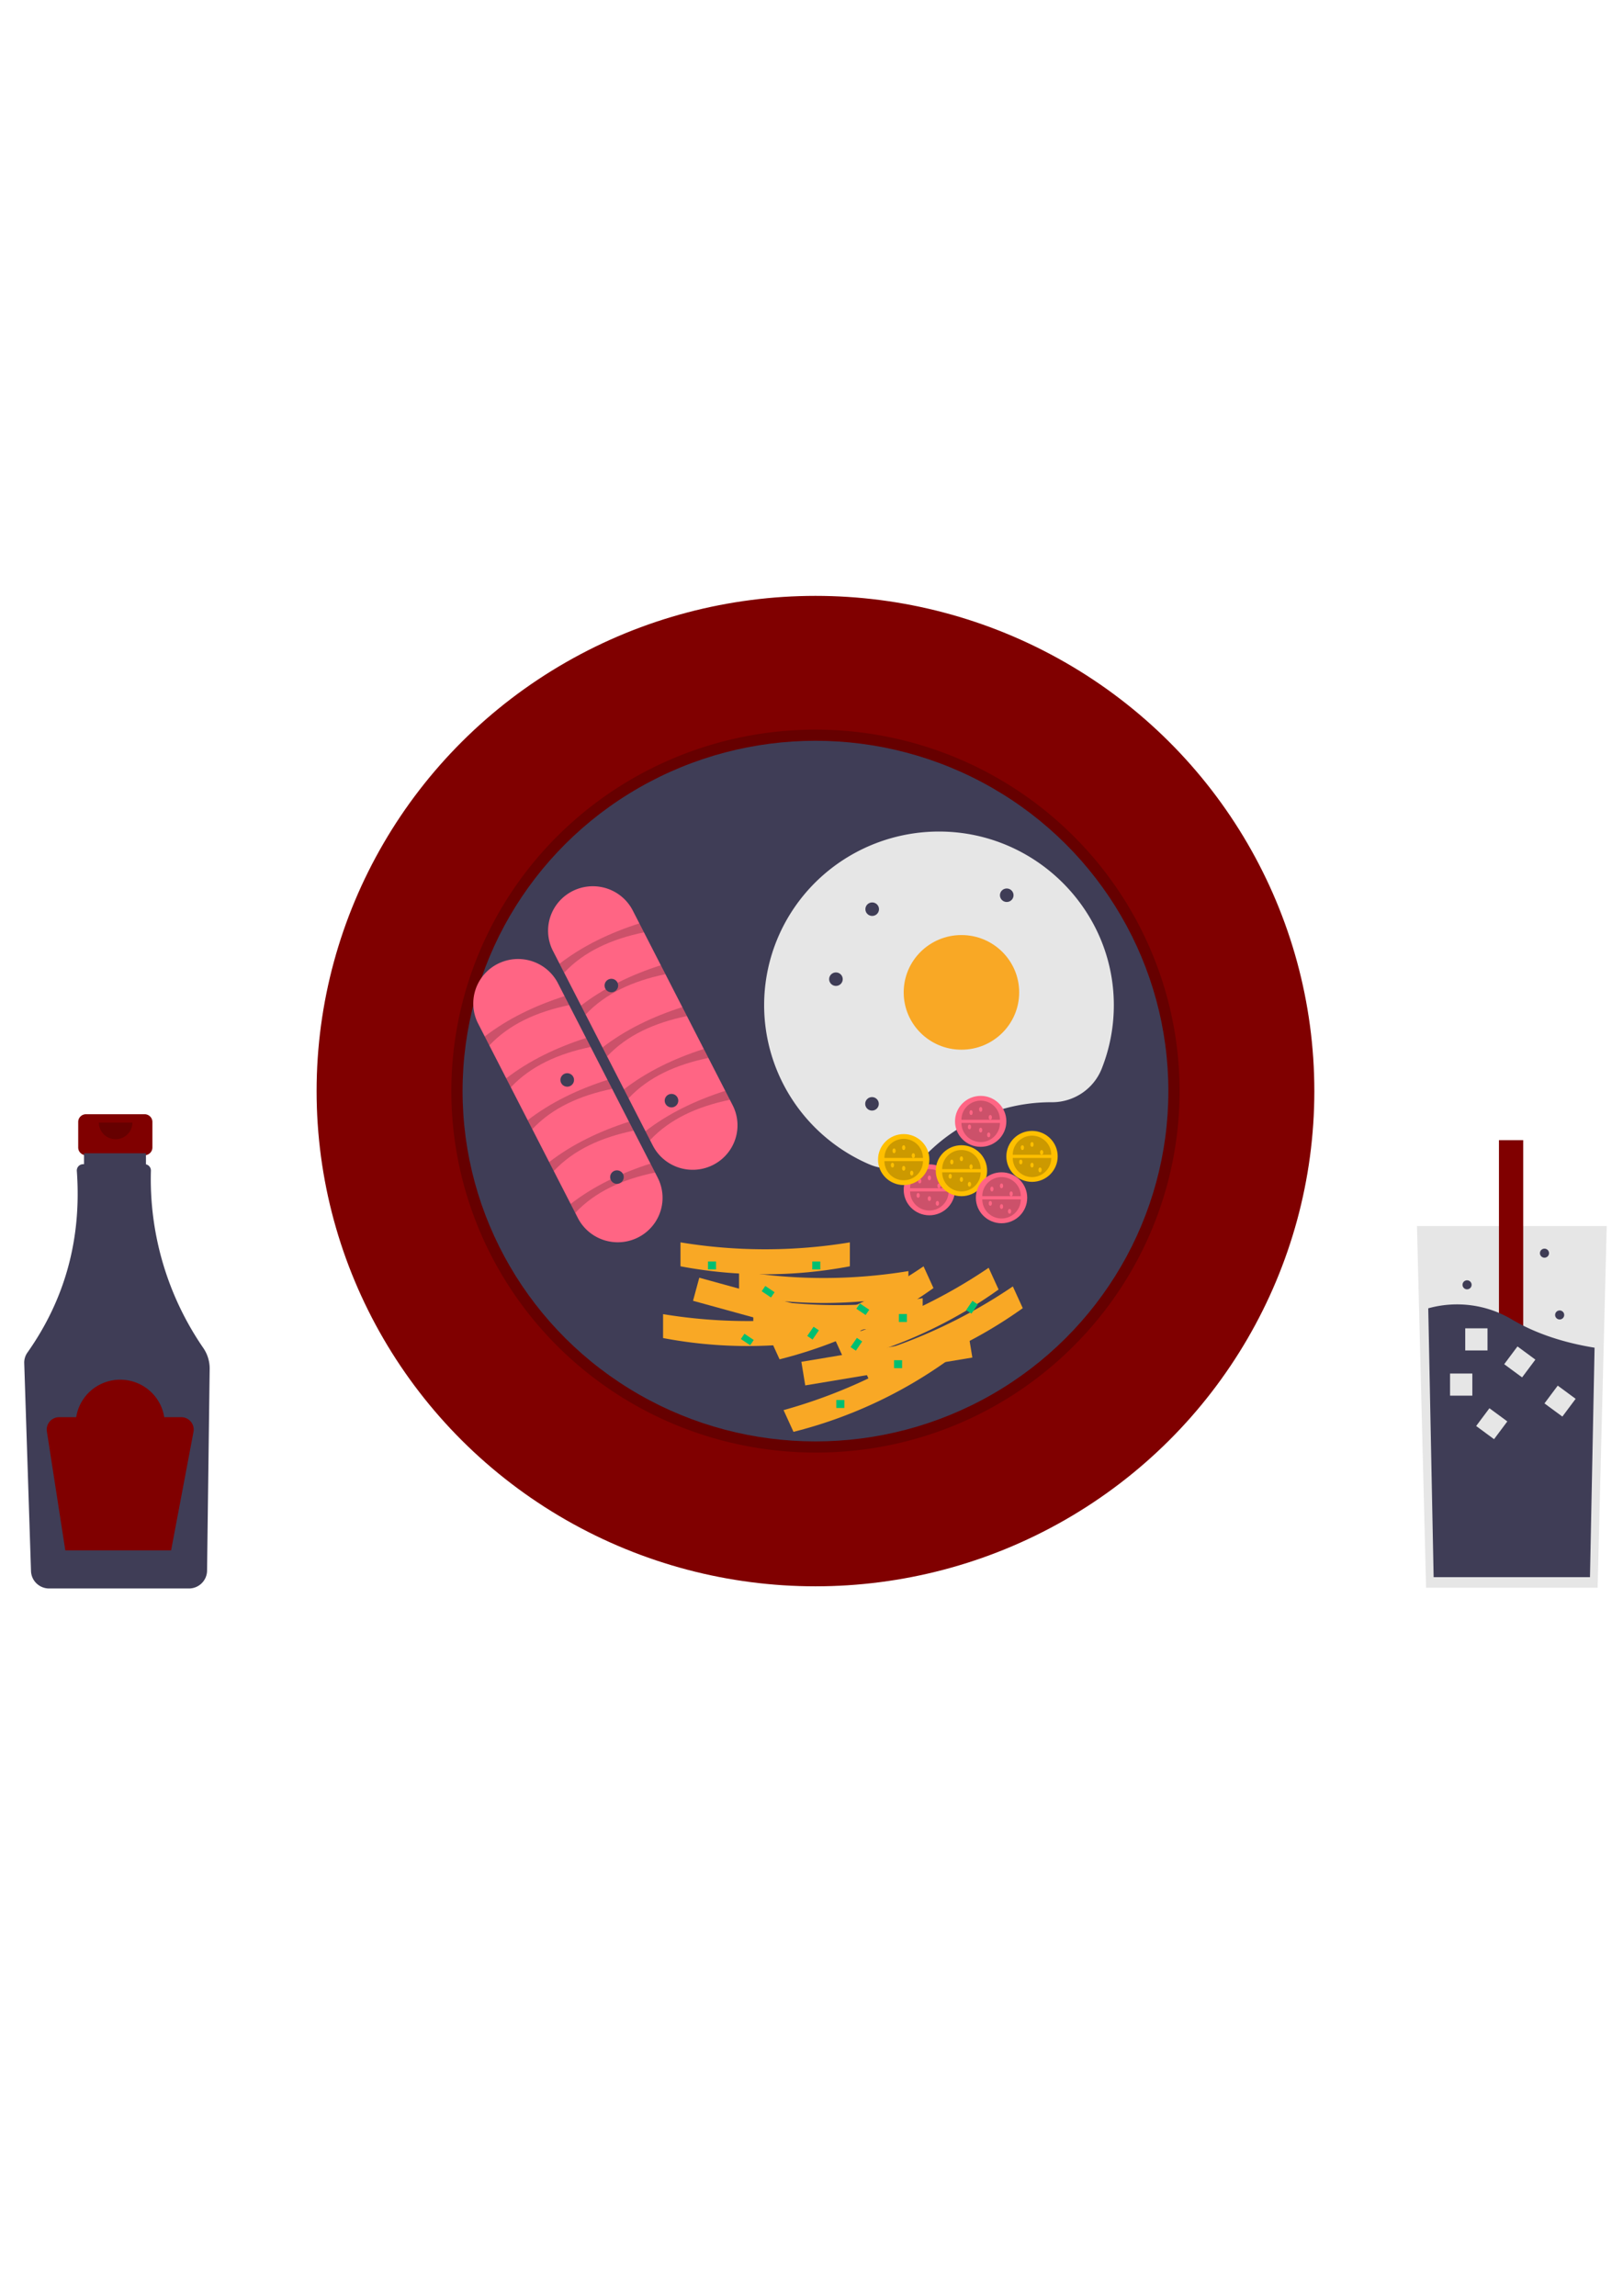 <?xml version="1.0" encoding="UTF-8" standalone="no"?>
<!-- Created with Inkscape (http://www.inkscape.org/) -->

<svg
   width="210mm"
   height="297mm"
   viewBox="0 0 210 297"
   version="1.1"
   id="svg1"
   xml:space="preserve"
   sodipodi:docname="drawing.svg"
   inkscape:version="1.3.2 (091e20ef0f, 2023-11-25)"
   xmlns:inkscape="http://www.inkscape.org/namespaces/inkscape"
   xmlns:sodipodi="http://sodipodi.sourceforge.net/DTD/sodipodi-0.dtd"
   xmlns="http://www.w3.org/2000/svg"
   xmlns:svg="http://www.w3.org/2000/svg"><sodipodi:namedview
     id="namedview1"
     pagecolor="#ffffff"
     bordercolor="#000000"
     borderopacity="0.25"
     inkscape:showpageshadow="2"
     inkscape:pageopacity="0.0"
     inkscape:pagecheckerboard="0"
     inkscape:deskcolor="#d1d1d1"
     inkscape:document-units="mm"
     inkscape:zoom="1.5540715"
     inkscape:cx="418.89964"
     inkscape:cy="585.2369"
     inkscape:window-width="1920"
     inkscape:window-height="1015"
     inkscape:window-x="0"
     inkscape:window-y="0"
     inkscape:window-maximized="1"
     inkscape:current-layer="layer1" /><defs
     id="defs1" /><g
     inkscape:label="Layer 1"
     inkscape:groupmode="layer"
     id="layer1"><g
       id="g1"
       transform="matrix(0.265,0,0,0.265,5.467,100.236)"
       style="fill:none"><path
         d="m 432.13,567.974 c -2.85,22.33 -13.33,42.76 -24.51,62.44 -0.37,0.67 -0.75,1.33 -1.14,2 H 290.28 c -2.35,-0.61 -4.67,-1.28 -6.98,-2 a 127.027,127.027 0 0 1 -36.69,-18.05 c -42.75,-30.8 -59.2,-89 -51.77,-141.15 4.62,-32.4 18.84,-65.48 46.53,-82.93 14.62,-9.23 33.4,-12.23 50.23,-8.8 0.44,0.08 0.88,0.18 1.33,0.27 14.48,3.26 27.38,11.36 34.72,24.41 13.2,23.45 5.34,52.5 -1.15,78.6 -6.47,26.1 -9.98,57.34 8.8,76.59 -6.2,-18.25 -0.08,-40.02 14.73,-52.36 11.19,-9.31 26.77,-12.8 40.98,-9.91 1.36,0.29 2.7,0.62 4.02,1.02 a 44.598,44.598 0 0 1 9.17,3.84 c 22.15,12.37 31.12,40.86 27.93,66.03 z"
         fill="#f2f2f2"
         id="path1"
         transform="translate(-185.5,-267.585)"
         style="fill:none" /><path
         d="m 363.23,630.414 c 3.22,0.75 6.45,1.41 9.7,2 h -17.57 c -2.3,-0.62 -4.59,-1.28 -6.86,-2 q -7.485,-2.34 -14.74,-5.37 c -19.4,-8.14 -37.27,-20.36 -50.79,-36.62 a 103.371,103.371 0 0 1 -16.02,-26.17 118.856,118.856 0 0 1 -8.2,-33.49 c -2.45,-23.6 0.05,-47.85 4.72,-71.03 a 296.451,296.451 0 0 1 23.16,-69.47 q 1.905,-3.975 3.94,-7.9 a 1.542,1.542 0 0 1 1.03,-0.88 1.777,1.777 0 0 1 1.33,0.27 2.106,2.106 0 0 1 0.83,2.78 293.039,293.039 0 0 0 -24.58,66.96 c -5.32,22.67 -8.34,46.39 -7.31,69.7 0.98,21.78 6.67,43.2 19.58,61.01 11.79,16.26 28.07,29.08 46.08,37.81 A 169.131,169.131 0 0 0 363.23,630.414 Z"
         fill="#ffffff"
         id="path2"
         transform="translate(-185.5,-267.585)"
         style="fill:none" /><path
         d="m 401.79,632.414 h -5.18 c -0.58,-0.66 -1.14,-1.33 -1.69,-2 a 110.411,110.411 0 0 1 -23.24,-49.66 107.734,107.734 0 0 1 9.29,-67.05 110.241,110.241 0 0 1 10.04,-16.62 c 1.36,0.29 2.7,0.62 4.02,1.02 a 106.056,106.056 0 0 0 -19.77,45.34 105.095,105.095 0 0 0 24.74,86.97 c 0.58,0.67 1.18,1.34 1.79,2 z"
         fill="#ffffff"
         id="path3"
         transform="translate(-185.5,-267.585)"
         style="fill:none" /><path
         d="m 868.429,615.408 c 0.752,5.893 3.518,11.285 6.469,16.479 0.098,0.177 0.198,0.351 0.301,0.528 h 30.667 c 0.62,-0.161 1.232,-0.338 1.842,-0.528 a 33.525,33.525 0 0 0 9.683,-4.764 c 11.283,-8.129 15.624,-23.489 13.663,-37.252 -1.219,-8.551 -4.972,-17.281 -12.28,-21.887 a 18.437,18.437 0 0 0 -13.257,-2.322 c -0.116,0.021 -0.232,0.048 -0.351,0.071 a 13.68,13.68 0 0 0 -9.163,6.442 c -3.484,6.189 -1.409,13.856 0.303,20.744 1.708,6.888 2.634,15.133 -2.322,20.214 a 12.644,12.644 0 0 0 -14.703,-16.434 c -0.359,0.076 -0.713,0.164 -1.061,0.269 a 11.771,11.771 0 0 0 -2.42,1.013 c -5.846,3.265 -8.213,10.784 -7.371,17.426 z"
         fill="#f2f2f2"
         id="path4"
         transform="translate(-185.5,-267.585)"
         style="fill:none" /><path
         d="m 886.613,631.887 c -0.85,0.198 -1.702,0.372 -2.56,0.528 h 4.637 c 0.607,-0.164 1.211,-0.338 1.81,-0.528 q 1.976,-0.618 3.89,-1.417 a 34.9,34.9 0 0 0 13.404,-9.665 27.282,27.282 0 0 0 4.228,-6.907 31.368,31.368 0 0 0 2.164,-8.839 62.858,62.858 0 0 0 -1.246,-18.746 78.238,78.238 0 0 0 -6.112,-18.334 q -0.503,-1.049 -1.04,-2.085 a 0.407,0.407 0 0 0 -0.272,-0.232 0.469,0.469 0 0 0 -0.351,0.071 0.556,0.556 0 0 0 -0.219,0.734 77.338,77.338 0 0 1 6.487,17.672 68.022,68.022 0 0 1 1.929,18.395 29.351,29.351 0 0 1 -5.168,16.102 32.486,32.486 0 0 1 -12.161,9.979 44.637,44.637 0 0 1 -9.422,3.273 z"
         fill="#ffffff"
         id="path5"
         transform="translate(-185.5,-267.585)"
         style="fill:none" /><path
         d="m 876.437,632.415 h 1.367 c 0.153,-0.174 0.301,-0.351 0.446,-0.528 a 29.14,29.14 0 0 0 6.134,-13.106 28.433,28.433 0 0 0 -2.452,-17.696 29.095,29.095 0 0 0 -2.65,-4.386 c -0.359,0.076 -0.713,0.164 -1.061,0.269 a 27.99,27.99 0 0 1 5.218,11.966 27.737,27.737 0 0 1 -6.529,22.953 c -0.153,0.177 -0.311,0.354 -0.472,0.528 z"
         fill="#ffffff"
         id="path6"
         transform="translate(-185.5,-267.585)"
         style="fill:none" /><path
         d="m 592.01,480.094 h -95.981 l -1.018,-29.511 a 8.86,8.86 0 0 1 9.931,-9.099 l 55.854,6.839 h 0.007 a 31.291,31.291 0 0 1 31.206,31.27 z"
         fill="#ffbf00"
         id="path7"
         transform="translate(-185.5,-267.585)"
         style="fill:none" /><path
         d="m 549.231,375.414 h -66.942 a 6.777,6.777 0 0 0 -6.779,6.779 v 66.942 a 6.777,6.777 0 0 0 6.779,6.779 h 66.942 a 6.777,6.777 0 0 0 6.779,-6.779 v -66.942 a 6.777,6.777 0 0 0 -6.779,-6.779 z"
         fill="#cccccc"
         id="path8"
         transform="translate(-185.5,-267.585)"
         style="fill:none" /><path
         d="m 534.154,425.471 -31.606,6.155 a 7.211,7.211 0 0 1 -8.447,-5.693 L 491.672,413.457 a 7.211,7.211 0 0 1 5.693,-8.447 l 31.606,-6.155 a 7.211,7.211 0 0 1 8.447,5.693 l 2.43,12.476 a 7.211,7.211 0 0 1 -5.693,8.447 z"
         fill="#3f3d56"
         id="path9"
         transform="translate(-185.5,-267.585)"
         style="fill:none" /><path
         d="m 527.831,410.732 -24.121,4.697 a 1.695,1.695 0 0 1 -0.648,-3.327 l 24.121,-4.697 a 1.695,1.695 0 0 1 0.648,3.327 z"
         fill="#ffffff"
         id="path10"
         transform="translate(-185.5,-267.585)"
         style="fill:none" /><path
         d="m 523.143,417.688 -12.476,2.43 a 1.695,1.695 0 0 1 -0.648,-3.327 l 12.476,-2.43 a 1.695,1.695 0 1 1 0.648,3.327 z"
         fill="#ffffff"
         id="path11"
         transform="translate(-185.5,-267.585)"
         style="fill:none" /><path
         d="m 556.01,382.193 v 8.897 h -80.5 v -8.897 a 6.777,6.777 0 0 1 6.779,-6.779 h 66.942 a 6.777,6.777 0 0 1 6.779,6.779 z"
         fill="#b3b3b3"
         id="path12"
         transform="translate(-185.5,-267.585)"
         style="fill:none" /><path
         d="m 716.761,393.877 a 10.743,10.743 0 0 0 -15.193,-6.365 l -92.097,-33.043 -4.056,23.007 91.803,25.245 a 10.801,10.801 0 0 0 19.543,-8.845 z"
         fill="#ffb8b8"
         id="path13"
         transform="translate(-185.5,-267.585)"
         style="fill:none" /><path
         d="m 716.761,393.877 a 10.743,10.743 0 0 0 -15.193,-6.365 l -92.097,-33.043 -4.056,23.007 91.803,25.245 a 10.801,10.801 0 0 0 19.543,-8.845 z"
         opacity="0.2"
         id="path14"
         transform="translate(-185.5,-267.585)"
         style="fill:none" /><path
         d="m 625.817,358.662 -8.697,22.72 a 4.817,4.817 0 0 1 -6.861,2.476 l -21.136,-11.896 a 13.377,13.377 0 0 1 9.637,-24.959 l 23.602,5.235 a 4.817,4.817 0 0 1 3.454,6.424 z"
         fill="#ffbf00"
         id="path15"
         transform="translate(-185.5,-267.585)"
         style="fill:none;fill-opacity:1" /><path
         d="m 724.01,414.914 -33,15 4.333,16.311 a 253.735,253.735 0 0 1 6.54,96.65 v 0 l 24.128,5.039 20,-51 -7,-58 z"
         fill="#ffbf00"
         id="path16"
         transform="translate(-185.5,-267.585)"
         style="fill:none" /><path
         d="m 788.76,490.414 c -21.682,0 -39.352,15.762 -40.209,35.5 h 80.418 c -0.857,-19.738 -18.527,-35.5 -40.209,-35.5 z"
         fill="#3f3d56"
         id="path17"
         transform="translate(-185.5,-267.585)"
         style="fill:none" /><path
         d="m 771.881,493.816 c -1.128,-89.098 -51.872,-80.902 -51.872,-80.902 0,0 0.949,27.733 1.405,28.596 32.335,61.18 -21.03,132.904 -88.96,119.709 q -1.921,-0.373 -3.691,-0.757 A 34.581,34.581 0 0 1 601.6,521.699 c 6.692,-53.736 -26.591,-52.785 -26.591,-52.785 h -48.666 l -25.273,-22.746 a 7.347,7.347 0 0 0 -11.809,2.921 l -3.251,8.825 c 0,0 -48,5 -44,52 h 14.84 a 29.967,29.967 0 0 0 0.16,4 l 110.751,-0.9 c 6.492,-0.053 12.222,5.208 12.249,11.7 a 11.753,11.753 0 0 1 -12.144,11.796 l -17.855,-0.595 c -5.5,24.5 8,41 22.875,51.375 a 83.148,83.148 0 0 0 47.618,14.625 h 48.507 c 63,0 74,-53 74,-53 33,-14 28.872,-55.099 28.872,-55.099 z"
         fill="#3f3d56"
         id="path18"
         transform="translate(-185.5,-267.585)"
         style="fill:none" /><circle
         cx="600.26"
         cy="307.079"
         fill="#3f3d56"
         id="circle18"
         r="56.25"
         style="fill:none" /><circle
         cx="600.26"
         cy="307.079"
         fill="#ffffff"
         id="circle19"
         r="13.787"
         style="fill:none" /><circle
         cx="316.26"
         cy="298.579"
         fill="#3f3d56"
         id="circle20"
         r="64.75"
         style="fill:none" /><circle
         cx="316.26"
         cy="298.579"
         fill="#ffffff"
         id="circle21"
         r="15.87"
         style="fill:none" /><path
         d="M 691.104,434.347 679.23,402.097 a 13.638,13.638 0 0 1 8.087,-17.511 l 34.04,-12.531 a 23.998,23.998 0 0 1 30.812,14.227 23.845,23.845 0 0 1 1.481,8.292 24.189,24.189 0 0 1 -8.988,18.73 23.813,23.813 0 0 1 -6.72,3.789 z"
         fill="#3f3d56"
         id="path21"
         transform="translate(-185.5,-267.585)"
         style="fill:none" /><path
         d="m 753.15,394.574 a 23.549,23.549 0 0 1 -8.8,18.34 29.988,29.988 0 0 1 -19.7,-41.3 23.505,23.505 0 0 1 28.5,22.96 z"
         fill="#ffbf00"
         id="path22"
         transform="translate(-185.5,-267.585)"
         style="fill:none;fill-opacity:1" /><ellipse
         cx="265.01"
         cy="231.829"
         rx="14"
         ry="17"
         fill="#ffbf00"
         id="ellipse22"
         style="fill:none" /><polygon
         points="468.164,260.208 450.069,260.209 450.071,292.005 462.331,292.005 "
         fill="#ffb8b8"
         id="polygon22"
         style="fill:none" /><path
         d="m 632.444,555.588 24.144,-10e-4 h 10e-4 a 15.386,15.386 0 0 1 15.386,15.386 v 0.5 l -39.531,10e-4 z"
         fill="#2f2e41"
         id="path23"
         transform="translate(-185.5,-267.585)"
         style="fill:none" /><path
         d="m 649.801,546.54 q -0.214,0 -0.43,-0.021 l -16.967,-1.235 a 4.5,4.5 0 0 1 -3.809,-6.029 l 22.707,-51.015 a 3.498,3.498 0 0 0 -0.196,-2.799 3.451,3.451 0 0 0 -2.211,-1.76 c -10.677,-2.791 -38.072,-10.223 -61.786,-18.918 -10.16,-3.726 -16.559,-9.109 -19.019,-16.002 -3.243,-9.087 1.555,-17.374 1.76,-17.722 l 0.161,-0.272 22.315,2.028 24.191,2.058 53.013,28.428 a 20.086,20.086 0 0 1 8.819,25.784 L 653.908,543.873 a 4.497,4.497 0 0 1 -4.106,2.667 z"
         fill="#2f2e41"
         id="path24"
         transform="translate(-185.5,-267.585)"
         style="fill:none" /><circle
         cx="410.705"
         cy="39.72"
         fill="#ffb8b8"
         id="circle24"
         r="24.561"
         style="fill:none" /><polygon
         points="461.164,263.208 443.069,263.209 443.071,295.005 455.331,295.005 "
         fill="#ffb8b8"
         id="polygon24"
         style="fill:none" /><path
         d="m 625.444,558.588 24.144,-10e-4 h 10e-4 a 15.386,15.386 0 0 1 15.386,15.386 v 0.5 l -39.531,10e-4 z"
         fill="#2f2e41"
         id="path25"
         transform="translate(-185.5,-267.585)"
         style="fill:none" /><path
         d="m 642.801,549.54 q -0.214,0 -0.43,-0.021 l -16.967,-1.235 a 4.5,4.5 0 0 1 -3.809,-6.029 l 22.707,-51.015 a 3.498,3.498 0 0 0 -0.196,-2.799 3.451,3.451 0 0 0 -2.211,-1.76 c -10.677,-2.791 -38.072,-10.223 -61.786,-18.918 -10.16,-3.726 -16.559,-9.109 -19.019,-16.002 -3.243,-9.087 1.555,-17.374 1.76,-17.722 l 0.161,-0.272 22.315,2.028 24.191,2.058 53.013,28.428 a 20.086,20.086 0 0 1 8.819,25.784 L 646.908,546.873 a 4.497,4.497 0 0 1 -4.106,2.667 z"
         fill="#2f2e41"
         id="path26"
         transform="translate(-185.5,-267.585)"
         style="fill:none" /><path
         d="m 412.463,76.386 -26,-9 c 0,0 -16.322,12.54 -8.481,43.649 a 77.012,77.012 0 0 1 -3.4,48.32 49.779,49.779 0 0 1 -2.619,5.531 c 0,0 29,35 56,9 l -10.5,-50.5 c 0,0 16.5,-33.5 -5,-47 z"
         fill="#ffbf00"
         id="path27"
         style="fill:none;fill-opacity:1" /><path
         d="m 599.255,332.702 c -3.496,-5.232 -6.254,-12.488 -2.406,-17.466 3.799,-4.914 11.292,-4.19 17.111,-6.365 8.104,-3.029 12.804,-12.549 11.338,-21.076 -1.466,-8.526 -8.31,-15.594 -16.464,-18.486 -8.154,-2.892 -17.348,-1.951 -25.333,1.379 -9.829,4.1 -18.261,12.03 -21.797,22.076 -3.536,10.046 -1.646,22.108 5.689,29.83 7.864,8.278 20.206,10.485 31.623,10.351"
         fill="#2f2e41"
         id="path28"
         transform="translate(-185.5,-267.585)"
         style="fill:none" /><path
         d="m 576.408,288.069 c -4.405,3.586 -11.125,1.993 -15.854,-1.154 -4.728,-3.147 -8.565,-7.628 -13.681,-10.096 -9.019,-4.35 -19.924,-1.458 -28.702,3.36 -8.778,4.818 -16.559,11.475 -25.831,15.256 -9.272,3.781 -21.104,3.968 -28.125,-3.172 a 25.732,25.732 0 0 0 37.71,30.371 c 10.159,-6.188 15.771,-19.164 27.166,-22.579 6.306,-1.89 13.076,-0.368 19.449,1.281 6.373,1.649 13.018,3.43 19.449,2.027 6.431,-1.404 12.447,-7.183 11.629,-13.715 z"
         fill="#2f2e41"
         id="path29"
         transform="translate(-185.5,-267.585)"
         style="fill:none" /><path
         d="m 715.538,392.877 a 10.743,10.743 0 0 0 -15.863,-4.442 l -95.47,-21.427 -1.187,23.332 94.217,13.726 a 10.801,10.801 0 0 0 18.302,-11.189 z"
         fill="#ffb8b8"
         id="path30"
         transform="translate(-185.5,-267.585)"
         style="fill:none" /><circle
         cx="519.01"
         cy="136.829"
         fill="#ffbf00"
         id="circle31"
         r="7"
         style="fill:none" /></g><g
       id="g32"
       transform="matrix(0.267,0,0,0.265,-13.17,77.086)"><path
         d="m 275.412,460.3 h -28.419 a 3.768,3.768 0 0 0 -3.768,3.768 v 12.474 a 3.768,3.768 0 0 0 3.768,3.768 h 4.709 V 499 h 19 v -18.69 h 4.709 a 3.768,3.768 0 0 0 3.768,-3.768 v -12.474 a 3.768,3.768 0 0 0 -3.768,-3.768 z"
         transform="translate(-156,-207.256)"
         fill="#ffbf00"
         id="path1-4"
         style="fill:#800000" /><path
         d="m 303.877,574.461 a 146.105,146.105 0 0 1 -25.418,-86.624 3.081,3.081 0 0 0 -2.405,-3.075 V 479.372 h -30.014 v 5.315 h -0.414 a 3.08,3.08 0 0 0 -3.067,3.308 q 3.547,49.442 -23.954,88.677 a 8.487,8.487 0 0 0 -1.536,5.144 l 3.282,101.518 a 8.788,8.788 0 0 0 8.713,8.482 h 67.887 a 8.791,8.791 0 0 0 8.718,-8.632 l 1.265,-98.566 a 17.789,17.789 0 0 0 -3.057,-10.157 z"
         transform="translate(-156,-207.256)"
         fill="#3f3d56"
         id="path2-5" /><path
         d="m 269.488,464.365 a 8.129,8.129 0 0 1 -16.258,0"
         transform="translate(-156,-207.256)"
         opacity="0.2"
         id="path3-0" /><path
         d="m 293.13,608.182 h -8.221 a 21.576,21.576 0 0 0 -42.649,0 h -8.221 a 6.067,6.067 0 0 0 -5.996,6.989 l 8.929,58.041 h 51.274 l 10.846,-57.846 a 6.067,6.067 0 0 0 -5.963,-7.185 z"
         transform="translate(-156,-207.256)"
         fill="#ffbf00"
         id="path4-3"
         style="fill:#800000" /><polygon
         points="737.552,369.675 736,307.634 827.952,307.634 825.98,386.448 823.538,484.181 740.414,484.181 "
         fill="#e6e6e6"
         id="polygon4" /><rect
         x="775.723"
         y="265.704"
         width="11.77"
         height="155.95"
         fill="#ffbf00"
         id="rect4"
         style="fill:#800000" /><path
         d="m 978.067,574.275 -2.226,112.02 h -75.767 l -2.608,-131.244 a 51.634,51.634 0 0 1 40.827,5.615 c 12.659,7.487 26.88,11.517 39.774,13.608 z"
         transform="translate(-156,-207.256)"
         fill="#3f3d56"
         id="path5-6" /><rect
         x="752.031"
         y="379.63"
         width="10.8"
         height="10.8"
         fill="#e6e6e6"
         id="rect5" /><rect
         x="759.387"
         y="357.562"
         width="10.8"
         height="10.8"
         fill="#e6e6e6"
         id="rect6" /><rect
         x="936.424"
         y="575.816"
         width="10.8"
         height="10.8"
         transform="rotate(36.563,1177.509,241.479)"
         fill="#e6e6e6"
         id="rect7" /><rect
         x="955.937"
         y="594.951"
         width="10.8"
         height="10.8"
         transform="rotate(36.563,1197.022,260.615)"
         fill="#e6e6e6"
         id="rect8" /><rect
         x="922.834"
         y="605.986"
         width="10.8"
         height="10.8"
         transform="rotate(36.563,1163.919,271.649)"
         fill="#e6e6e6"
         id="rect9" /><circle
         cx="805.148"
         cy="351.035"
         r="2.207"
         fill="#3f3d56"
         id="circle9" /><circle
         cx="760.275"
         cy="336.323"
         r="2.207"
         fill="#3f3d56"
         id="circle10" /><circle
         cx="797.792"
         cy="320.875"
         r="2.207"
         fill="#3f3d56"
         id="circle11" /><circle
         cx="444.508"
         cy="241.754"
         r="241.754"
         fill="#ffbf00"
         id="circle12"
         style="fill:#800000" /><path
         d="m 600.508,625.467 a 176.456,176.456 0 1 1 124.774,-51.683 175.304,175.304 0 0 1 -124.774,51.683 z m 0,-342.031 c -91.298,0 -165.574,74.276 -165.574,165.574 0,91.298 74.276,165.574 165.574,165.574 91.298,0 165.574,-74.277 165.574,-165.574 0,-91.298 -74.277,-165.574 -165.574,-165.574 z"
         transform="translate(-156,-207.256)"
         opacity="0.2"
         id="path12-1" /><circle
         cx="444.508"
         cy="241.754"
         r="171.016"
         fill="#3f3d56"
         id="circle13" /><path
         d="m 473.327,380.627 a 21.704,21.704 0 1 1 38.681,-19.698 l 48.316,94.878 a 21.704,21.704 0 1 1 -38.681,19.698 z"
         transform="translate(-156,-207.256)"
         fill="#ff6584"
         id="path13-0" /><path
         d="m 478.717,391.21 -2.23,-4.379 c 11.129,-8.647 24.198,-15.007 38.681,-19.698 l 2.23,4.379 c -15.675,3.264 -29.012,9.305 -38.681,19.698 z"
         transform="translate(-156,-207.256)"
         opacity="0.2"
         id="path14-6" /><path
         d="m 489.123,411.645 -2.23,-4.379 c 11.129,-8.647 24.198,-15.007 38.681,-19.698 l 2.23,4.379 c -15.675,3.264 -29.012,9.305 -38.681,19.698 z"
         transform="translate(-156,-207.256)"
         opacity="0.2"
         id="path15-3" /><path
         d="m 499.53,432.081 -2.23,-4.379 c 11.129,-8.647 24.198,-15.007 38.681,-19.698 l 2.23,4.379 c -15.675,3.264 -29.012,9.305 -38.681,19.698 z"
         transform="translate(-156,-207.256)"
         opacity="0.2"
         id="path16-2" /><path
         d="m 509.936,452.516 -2.23,-4.379 c 11.129,-8.647 24.198,-15.007 38.681,-19.698 l 2.23,4.379 c -15.675,3.264 -29.012,9.305 -38.681,19.698 z"
         transform="translate(-156,-207.256)"
         opacity="0.2"
         id="path17-0" /><path
         d="m 520.343,472.951 -2.23,-4.379 c 11.129,-8.647 24.198,-15.007 38.681,-19.698 l 2.23,4.379 c -15.675,3.264 -29.012,9.305 -38.681,19.698 z"
         transform="translate(-156,-207.256)"
         opacity="0.2"
         id="path18-6" /><path
         d="m 437.079,416.146 a 21.704,21.704 0 1 1 38.681,-19.698 l 48.316,94.878 a 21.704,21.704 0 0 1 -38.681,19.698 z"
         transform="translate(-156,-207.256)"
         fill="#ff6584"
         id="path19" /><path
         d="m 442.468,426.729 -2.23,-4.379 c 11.129,-8.647 24.198,-15.007 38.681,-19.698 l 2.23,4.379 C 465.474,410.295 452.138,416.336 442.468,426.729 Z"
         transform="translate(-156,-207.256)"
         opacity="0.2"
         id="path20" /><path
         d="m 452.875,447.164 -2.23,-4.379 c 11.129,-8.647 24.198,-15.007 38.681,-19.698 l 2.23,4.379 c -15.675,3.264 -29.012,9.305 -38.681,19.698 z"
         transform="translate(-156,-207.256)"
         opacity="0.2"
         id="path21-1" /><path
         d="m 463.281,467.6 -2.23,-4.379 c 11.129,-8.647 24.198,-15.007 38.681,-19.698 l 2.23,4.379 c -15.675,3.264 -29.012,9.305 -38.681,19.698 z"
         transform="translate(-156,-207.256)"
         opacity="0.2"
         id="path22-5" /><path
         d="m 473.688,488.035 -2.23,-4.379 c 11.129,-8.647 24.198,-15.007 38.681,-19.698 l 2.23,4.379 c -15.675,3.264 -29.012,9.305 -38.681,19.698 z"
         transform="translate(-156,-207.256)"
         opacity="0.2"
         id="path23-5" /><path
         d="m 484.095,508.47 -2.23,-4.379 c 11.129,-8.647 24.198,-15.007 38.681,-19.698 l 2.23,4.379 c -15.675,3.264 -29.012,9.305 -38.681,19.698 z"
         transform="translate(-156,-207.256)"
         opacity="0.2"
         id="path24-4" /><path
         d="m 714.778,454.451 0.153,1.3e-4 a 25.888,25.888 0 0 0 24.239,-16.236 84.503,84.503 0 0 0 5.923,-31.694 c -0.271,-45.911 -37.622,-83.575 -83.529,-84.21 a 84.744,84.744 0 0 0 -35.277,162.32 25.667,25.667 0 0 0 28.506,-5.286 84.458,84.458 0 0 1 59.986,-24.894 z"
         transform="translate(-156,-207.256)"
         fill="#e6e6e6"
         id="path25-7" /><circle
         cx="515.246"
         cy="193.559"
         r="27.984"
         fill="#f9a825"
         id="circle25" /><circle
         cx="454.426"
         cy="187.115"
         r="3.297"
         fill="#3f3d56"
         id="circle26" /><circle
         cx="345.598"
         cy="190.225"
         r="3.297"
         fill="#3f3d56"
         id="circle27" /><circle
         cx="471.996"
         cy="152.949"
         r="3.297"
         fill="#3f3d56"
         id="circle28" /><circle
         cx="471.902"
         cy="247.973"
         r="3.297"
         fill="#3f3d56"
         id="circle29" /><circle
         cx="537.199"
         cy="146.141"
         r="3.297"
         fill="#3f3d56"
         id="circle30" /><circle
         cx="324.207"
         cy="236.313"
         r="3.297"
         fill="#3f3d56"
         id="circle31-6" /><circle
         cx="348.305"
         cy="283.731"
         r="3.297"
         fill="#3f3d56"
         id="circle32" /><circle
         cx="499.7"
         cy="289.949"
         r="12.438"
         fill="#ff6584"
         id="circle33" /><path
         d="m 665.028,497.982 a 9.328,9.328 0 0 1 -18.656,0"
         transform="translate(-156,-207.256)"
         opacity="0.2"
         id="path33" /><path
         d="m 646.371,496.428 a 9.328,9.328 0 0 1 18.656,0"
         transform="translate(-156,-207.256)"
         opacity="0.2"
         id="path34" /><ellipse
         cx="495.035"
         cy="285.674"
         rx="0.777"
         ry="1.166"
         fill="#ff6584"
         id="ellipse34" /><ellipse
         cx="499.7"
         cy="284.119"
         rx="0.777"
         ry="1.166"
         fill="#ff6584"
         id="ellipse35" /><ellipse
         cx="499.7"
         cy="294.225"
         rx="0.777"
         ry="1.166"
         fill="#ff6584"
         id="ellipse36" /><ellipse
         cx="504.364"
         cy="288.006"
         rx="0.777"
         ry="1.166"
         fill="#ff6584"
         id="ellipse37" /><ellipse
         cx="503.586"
         cy="296.557"
         rx="0.777"
         ry="1.166"
         fill="#ff6584"
         id="ellipse38" /><ellipse
         cx="494.258"
         cy="292.67"
         rx="0.777"
         ry="1.166"
         fill="#ff6584"
         id="ellipse39" /><circle
         cx="524.575"
         cy="256.524"
         r="12.438"
         fill="#ff6584"
         id="circle39" /><path
         d="m 689.903,464.556 a 9.328,9.328 0 0 1 -18.656,0"
         transform="translate(-156,-207.256)"
         opacity="0.2"
         id="path39" /><path
         d="m 671.246,463.002 a 9.328,9.328 0 0 1 18.656,0"
         transform="translate(-156,-207.256)"
         opacity="0.2"
         id="path40" /><ellipse
         cx="519.91"
         cy="252.248"
         rx="0.777"
         ry="1.166"
         fill="#ff6584"
         id="ellipse40" /><ellipse
         cx="524.575"
         cy="250.693"
         rx="0.777"
         ry="1.166"
         fill="#ff6584"
         id="ellipse41" /><ellipse
         cx="524.575"
         cy="260.799"
         rx="0.777"
         ry="1.166"
         fill="#ff6584"
         id="ellipse42" /><ellipse
         cx="529.239"
         cy="254.58"
         rx="0.777"
         ry="1.166"
         fill="#ff6584"
         id="ellipse43" /><ellipse
         cx="528.461"
         cy="263.131"
         rx="0.777"
         ry="1.166"
         fill="#ff6584"
         id="ellipse44" /><ellipse
         cx="519.133"
         cy="259.244"
         rx="0.777"
         ry="1.166"
         fill="#ff6584"
         id="ellipse45" /><circle
         cx="549.45"
         cy="273.625"
         r="12.438"
         fill="#ffbf00"
         id="circle45" /><path
         d="m 714.778,481.658 a 9.328,9.328 0 0 1 -18.656,0"
         transform="translate(-156,-207.256)"
         opacity="0.2"
         id="path45" /><path
         d="m 696.121,480.103 a 9.328,9.328 0 0 1 18.656,0"
         transform="translate(-156,-207.256)"
         opacity="0.2"
         id="path46" /><ellipse
         cx="544.785"
         cy="269.35"
         rx="0.777"
         ry="1.166"
         fill="#ffbf00"
         id="ellipse46" /><ellipse
         cx="549.45"
         cy="267.795"
         rx="0.777"
         ry="1.166"
         fill="#ffbf00"
         id="ellipse47" /><ellipse
         cx="549.45"
         cy="277.901"
         rx="0.777"
         ry="1.166"
         fill="#ffbf00"
         id="ellipse48" /><ellipse
         cx="554.114"
         cy="271.682"
         rx="0.777"
         ry="1.166"
         fill="#ffbf00"
         id="ellipse49" /><ellipse
         cx="553.336"
         cy="280.233"
         rx="0.777"
         ry="1.166"
         fill="#ffbf00"
         id="ellipse50" /><ellipse
         cx="544.008"
         cy="276.346"
         rx="0.777"
         ry="1.166"
         fill="#ffbf00"
         id="ellipse51" /><circle
         cx="487.262"
         cy="275.18"
         r="12.438"
         fill="#ffbf00"
         id="circle51" /><path
         d="m 652.59,483.213 a 9.328,9.328 0 0 1 -18.656,0"
         transform="translate(-156,-207.256)"
         opacity="0.2"
         id="path51" /><path
         d="m 633.934,481.658 a 9.328,9.328 0 0 1 18.656,0"
         transform="translate(-156,-207.256)"
         opacity="0.2"
         id="path52" /><ellipse
         cx="482.598"
         cy="270.904"
         rx="0.777"
         ry="1.166"
         fill="#ffbf00"
         id="ellipse52" /><ellipse
         cx="487.262"
         cy="269.35"
         rx="0.777"
         ry="1.166"
         fill="#ffbf00"
         id="ellipse53" /><ellipse
         cx="487.262"
         cy="279.455"
         rx="0.777"
         ry="1.166"
         fill="#ffbf00"
         id="ellipse54" /><ellipse
         cx="491.926"
         cy="273.236"
         rx="0.777"
         ry="1.166"
         fill="#ffbf00"
         id="ellipse55" /><ellipse
         cx="491.149"
         cy="281.787"
         rx="0.777"
         ry="1.166"
         fill="#ffbf00"
         id="ellipse56" /><ellipse
         cx="481.821"
         cy="277.901"
         rx="0.777"
         ry="1.166"
         fill="#ffbf00"
         id="ellipse57" /><circle
         cx="515.246"
         cy="280.621"
         r="12.438"
         fill="#ffbf00"
         id="circle57" /><path
         d="m 680.575,488.654 a 9.328,9.328 0 1 1 -18.656,0"
         transform="translate(-156,-207.256)"
         opacity="0.2"
         id="path57" /><path
         d="m 661.918,487.099 a 9.328,9.328 0 1 1 18.656,0"
         transform="translate(-156,-207.256)"
         opacity="0.2"
         id="path58" /><ellipse
         cx="510.582"
         cy="276.346"
         rx="0.777"
         ry="1.166"
         fill="#ffbf00"
         id="ellipse58" /><ellipse
         cx="515.246"
         cy="274.791"
         rx="0.777"
         ry="1.166"
         fill="#ffbf00"
         id="ellipse59" /><ellipse
         cx="515.246"
         cy="284.897"
         rx="0.777"
         ry="1.166"
         fill="#ffbf00"
         id="ellipse60" /><ellipse
         cx="519.91"
         cy="278.678"
         rx="0.777"
         ry="1.166"
         fill="#ffbf00"
         id="ellipse61" /><ellipse
         cx="519.133"
         cy="287.229"
         rx="0.777"
         ry="1.166"
         fill="#ffbf00"
         id="ellipse62" /><ellipse
         cx="509.805"
         cy="283.342"
         rx="0.777"
         ry="1.166"
         fill="#ffbf00"
         id="ellipse63" /><circle
         cx="534.68"
         cy="293.836"
         r="12.438"
         fill="#ff6584"
         id="circle63" /><path
         d="m 700.008,501.869 a 9.328,9.328 0 1 1 -18.656,0"
         transform="translate(-156,-207.256)"
         opacity="0.2"
         id="path63" /><path
         d="m 681.352,500.314 a 9.328,9.328 0 1 1 18.656,0"
         transform="translate(-156,-207.256)"
         opacity="0.2"
         id="path64" /><ellipse
         cx="530.016"
         cy="289.561"
         rx="0.777"
         ry="1.166"
         fill="#ff6584"
         id="ellipse64" /><ellipse
         cx="534.68"
         cy="288.006"
         rx="0.777"
         ry="1.166"
         fill="#ff6584"
         id="ellipse65" /><ellipse
         cx="534.68"
         cy="298.111"
         rx="0.777"
         ry="1.166"
         fill="#ff6584"
         id="ellipse66" /><ellipse
         cx="539.344"
         cy="291.893"
         rx="0.777"
         ry="1.166"
         fill="#ff6584"
         id="ellipse67" /><ellipse
         cx="538.567"
         cy="300.444"
         rx="0.777"
         ry="1.166"
         fill="#ff6584"
         id="ellipse68" /><ellipse
         cx="529.239"
         cy="296.557"
         rx="0.777"
         ry="1.166"
         fill="#ff6584"
         id="ellipse69" /><circle
         cx="374.734"
         cy="246.418"
         r="3.297"
         fill="#3f3d56"
         id="circle69" /><polygon
         points="464.345,366.08 385.17,344.123 388.203,332.857 467.378,354.815 "
         fill="#f9a825"
         id="polygon69" /><path
         d="m 608.738,569.57 a 218.268,218.268 0 0 1 -82.078,0 v -11.678 a 250.991,250.991 0 0 0 82.078,0 z"
         transform="translate(-156,-207.256)"
         fill="#f9a825"
         id="path69" /><path
         d="m 617.176,534.536 a 218.268,218.268 0 0 1 -82.078,0 v -11.678 a 250.992,250.992 0 0 0 82.078,0 z"
         transform="translate(-156,-207.256)"
         fill="#f9a825"
         id="path70" /><path
         d="m 645.558,548.549 a 218.268,218.268 0 0 1 -82.078,0 v -11.678 a 250.992,250.992 0 0 0 82.078,0 z"
         transform="translate(-156,-207.256)"
         fill="#f9a825"
         id="path71" /><path
         d="m 652.462,561.785 a 218.268,218.268 0 0 1 -82.078,0 v -11.678 a 250.992,250.992 0 0 0 82.078,0 z"
         transform="translate(-156,-207.256)"
         fill="#f9a825"
         id="path72" /><polygon
         points="520.531,371.824 439.554,385.426 437.676,373.904 518.652,360.302 "
         fill="#f9a825"
         id="polygon72" /><path
         d="m 664.435,580.577 a 219.97,219.97 0 0 1 -74.58,34.784 l -4.804,-10.612 a 252.954,252.954 0 0 0 74.58,-34.784 z"
         transform="translate(-156,-207.256)"
         fill="#f9a825"
         id="path73" /><path
         d="m 657.689,545.166 a 219.97,219.97 0 0 1 -74.58,34.784 l -4.804,-10.612 a 252.954,252.954 0 0 0 74.58,-34.784 z"
         transform="translate(-156,-207.256)"
         fill="#f9a825"
         id="path74" /><path
         d="m 689.243,545.872 a 219.97,219.97 0 0 1 -74.58,34.784 l -4.804,-10.612 a 252.955,252.955 0 0 0 74.58,-34.784 z"
         transform="translate(-156,-207.256)"
         fill="#f9a825"
         id="path75" /><path
         d="m 700.962,554.972 a 219.97,219.97 0 0 1 -74.58,34.784 L 621.577,579.145 a 252.954,252.954 0 0 0 74.58,-34.784 z"
         transform="translate(-156,-207.256)"
         fill="#f9a825"
         id="path76" /><rect
         x="442.953"
         y="324.93"
         width="3.887"
         height="3.887"
         fill="#00bf71"
         id="rect76" /><rect
         x="454.614"
         y="392.559"
         width="3.887"
         height="3.887"
         fill="#00bf71"
         id="rect77" /><rect
         x="392.426"
         y="324.93"
         width="3.887"
         height="3.887"
         fill="#00bf71"
         id="rect78" /><rect
         x="482.598"
         y="373.125"
         width="3.887"
         height="3.887"
         fill="#00bf71"
         id="rect79" /><rect
         x="484.93"
         y="350.582"
         width="3.887"
         height="3.887"
         fill="#00bf71"
         id="rect80" /><rect
         x="574.856"
         y="545.4"
         width="5.441"
         height="3.109"
         transform="rotate(34.156,836.887,189.435)"
         fill="#00bf71"
         id="rect81" /><rect
         x="620.719"
         y="553.951"
         width="5.441"
         height="3.109"
         transform="rotate(34.156,882.751,197.986)"
         fill="#00bf71"
         id="rect82" /><rect
         x="564.75"
         y="568.721"
         width="5.441"
         height="3.109"
         transform="rotate(34.156,826.782,212.755)"
         fill="#00bf71"
         id="rect83" /><rect
         x="596.621"
         y="565.611"
         width="5.441"
         height="3.109"
         transform="rotate(124.156,576.261,422.201)"
         fill="#00bf71"
         id="rect84" /><rect
         x="617.61"
         y="571.053"
         width="5.441"
         height="3.109"
         transform="rotate(124.156,597.25,427.642)"
         fill="#00bf71"
         id="rect85" /><rect
         x="673.578"
         y="552.396"
         width="5.441"
         height="3.109"
         transform="matrix(-0.561,0.828,-0.828,-0.561,1358.406,98.06)"
         fill="#00bf71"
         id="rect86" /></g></g></svg>
